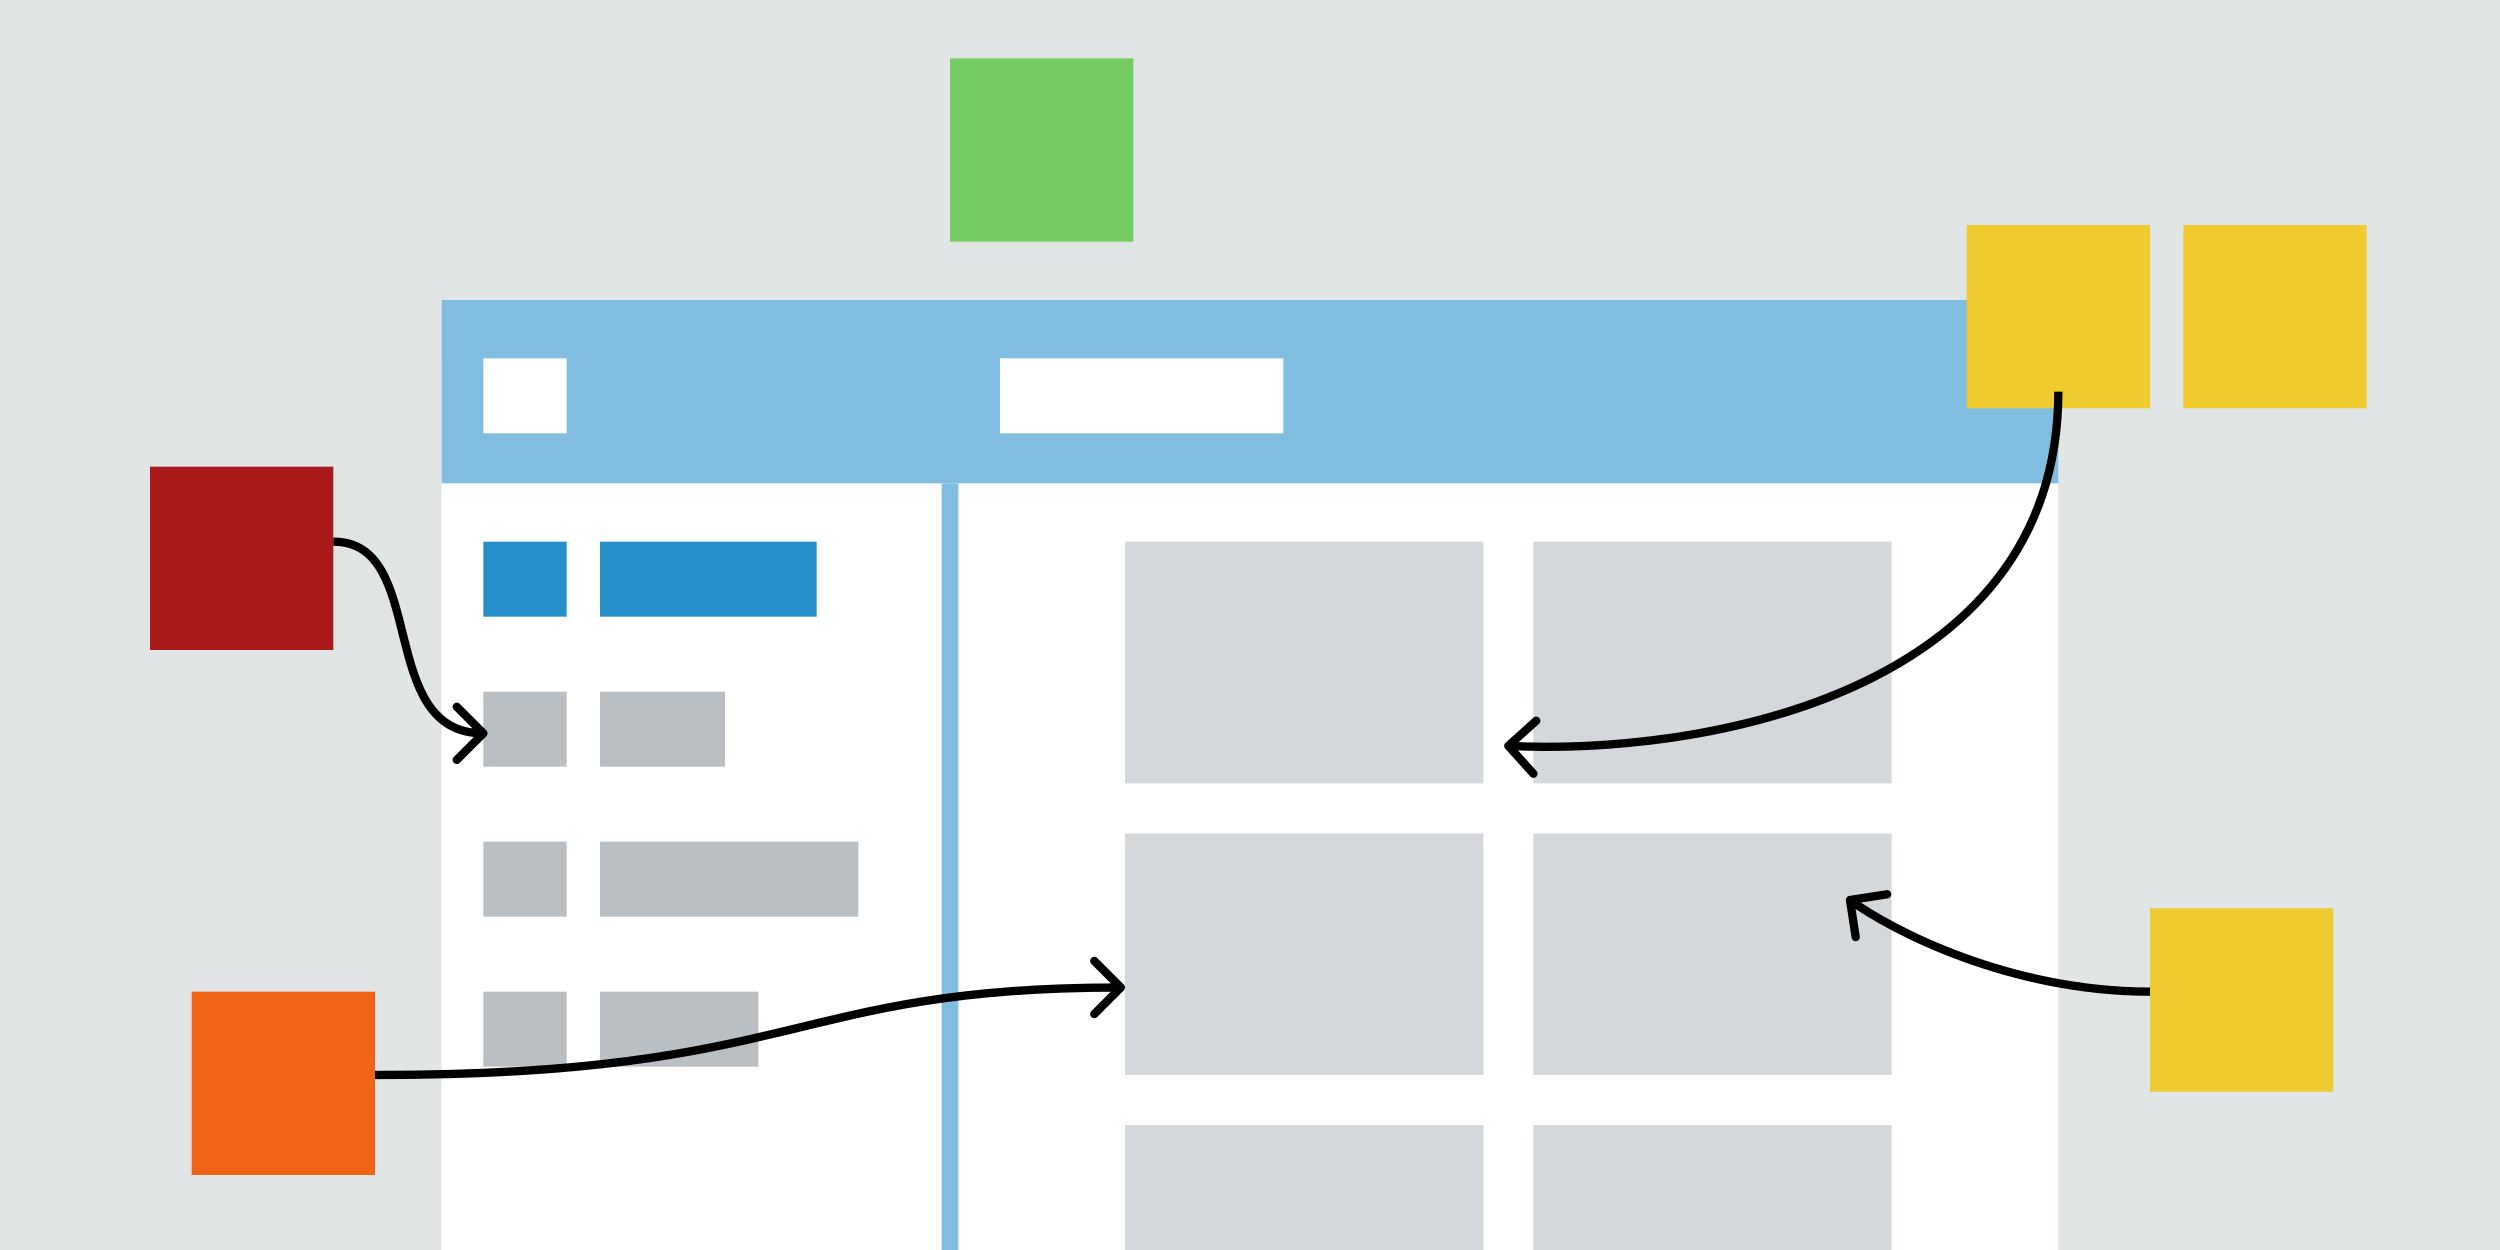 <svg width="300" height="150" viewBox="0 0 300 150" fill="none" xmlns="http://www.w3.org/2000/svg">
<g clip-path="url(#clip0_1_2)">
<rect width="300" height="150" fill="#E2E5E5"/>
<rect x="53" y="36" width="194" height="199" rx="8" fill="white"/>
<rect x="53" y="36" width="194" height="22" fill="#80BDE0"/>
<rect x="58" y="65" width="10" height="9" fill="#268FCA"/>
<rect x="58" y="43" width="10" height="9" fill="white"/>
<rect x="120" y="43" width="34" height="9" fill="white"/>
<rect x="58" y="83" width="10" height="9" fill="#B9BFC2"/>
<rect x="58" y="101" width="10" height="9" fill="#B9BFC2"/>
<rect x="58" y="119" width="10" height="9" fill="#B9BFC2"/>
<rect x="72" y="65" width="26" height="9" fill="#268FCA"/>
<rect x="72" y="83" width="15" height="9" fill="#B9BFC2"/>
<rect x="72" y="101" width="31" height="9" fill="#B9BFC2"/>
<rect x="135" y="65" width="43" height="29" fill="#D5D8DA"/>
<rect x="135" y="100" width="43" height="29" fill="#D5D8DA"/>
<rect x="135" y="135" width="43" height="29" fill="#D5D8DA"/>
<rect x="184" y="65" width="43" height="29" fill="#D5D8DA"/>
<rect x="184" y="100" width="43" height="29" fill="#D5D8DA"/>
<rect x="184" y="135" width="43" height="29" fill="#D5D8DA"/>
<rect x="72" y="119" width="19" height="9" fill="#B9BFC2"/>
<rect x="113" y="58" width="2" height="118" fill="#80BDE0"/>
<g filter="url(#filter0_d_1_2)">
<rect x="18" y="54" width="22" height="22" fill="#AB1A1A"/>
</g>
<g filter="url(#filter1_d_1_2)">
<rect x="236" y="25" width="22" height="22" fill="#F0CB2F"/>
</g>
<g filter="url(#filter2_d_1_2)">
<rect x="262" y="25" width="22" height="22" fill="#F0CB2F"/>
</g>
<g filter="url(#filter3_d_1_2)">
<rect x="114" y="5" width="22" height="22" fill="#74CC63"/>
</g>
<g filter="url(#filter4_d_1_2)">
<rect x="258" y="107" width="22" height="22" fill="#F0CB2F"/>
</g>
<g filter="url(#filter5_d_1_2)">
<rect x="23" y="117" width="22" height="22" fill="#F16418"/>
</g>
<path d="M58.354 88.354C58.549 88.158 58.549 87.842 58.354 87.646L55.172 84.465C54.976 84.269 54.66 84.269 54.465 84.465C54.269 84.66 54.269 84.976 54.465 85.172L57.293 88L54.465 90.828C54.269 91.024 54.269 91.34 54.465 91.535C54.66 91.731 54.976 91.731 55.172 91.535L58.354 88.354ZM40 65.5C41.349 65.5 42.407 65.835 43.266 66.405C44.129 66.978 44.821 67.807 45.4 68.839C46.57 70.922 47.227 73.718 47.952 76.621C48.667 79.481 49.449 82.44 50.901 84.678C51.633 85.807 52.544 86.768 53.716 87.445C54.889 88.123 56.298 88.5 58 88.5V87.5C56.452 87.5 55.22 87.159 54.216 86.579C53.21 85.998 52.406 85.162 51.74 84.134C50.395 82.06 49.645 79.269 48.923 76.379C48.211 73.532 47.524 70.578 46.272 68.349C45.64 67.224 44.851 66.257 43.818 65.572C42.781 64.883 41.526 64.5 40 64.5V65.5Z" fill="black"/>
<path d="M134.854 118.146C135.049 118.342 135.049 118.658 134.854 118.854L131.672 122.036C131.476 122.231 131.16 122.231 130.964 122.036C130.769 121.84 130.769 121.524 130.964 121.328L133.793 118.5L130.964 115.672C130.769 115.476 130.769 115.16 130.964 114.964C131.16 114.769 131.476 114.769 131.672 114.964L134.854 118.146ZM45 128.5C70.704 128.5 83.04 125.881 93.946 123.264C104.892 120.637 114.439 118 134.5 118V119C114.561 119 105.108 121.613 94.179 124.236C83.21 126.869 70.796 129.5 45 129.5V128.5Z" fill="black"/>
<path d="M180.666 89.128C180.46 89.313 180.444 89.629 180.628 89.834L183.637 93.18C183.822 93.386 184.138 93.402 184.343 93.218C184.549 93.033 184.565 92.717 184.381 92.512L181.706 89.537L184.68 86.863C184.886 86.678 184.902 86.362 184.718 86.157C184.533 85.951 184.217 85.935 184.012 86.119L180.666 89.128ZM246.5 47C246.5 65.142 235.679 75.913 222.045 82.031C208.39 88.159 191.976 89.581 181.026 89.001L180.974 89.999C192.024 90.585 208.61 89.157 222.455 82.944C236.321 76.721 247.5 65.658 247.5 47H246.5Z" fill="black"/>
<path d="M221.924 107.506C221.651 107.548 221.464 107.803 221.506 108.076L222.19 112.524C222.232 112.797 222.487 112.984 222.76 112.942C223.033 112.9 223.22 112.645 223.178 112.372L222.57 108.418L226.524 107.81C226.797 107.768 226.984 107.513 226.942 107.24C226.9 106.967 226.645 106.78 226.372 106.822L221.924 107.506ZM258 118.5C241.329 118.5 227.23 111.215 222.296 107.597L221.704 108.403C226.77 112.118 241.071 119.5 258 119.5V118.5Z" fill="black"/>
</g>
<defs>
<filter id="filter0_d_1_2" x="15" y="53" width="28" height="28" filterUnits="userSpaceOnUse" color-interpolation-filters="sRGB">
<feFlood flood-opacity="0" result="BackgroundImageFix"/>
<feColorMatrix in="SourceAlpha" type="matrix" values="0 0 0 0 0 0 0 0 0 0 0 0 0 0 0 0 0 0 127 0" result="hardAlpha"/>
<feOffset dy="2"/>
<feGaussianBlur stdDeviation="1.5"/>
<feComposite in2="hardAlpha" operator="out"/>
<feColorMatrix type="matrix" values="0 0 0 0 0 0 0 0 0 0 0 0 0 0 0 0 0 0 0.25 0"/>
<feBlend mode="normal" in2="BackgroundImageFix" result="effect1_dropShadow_1_2"/>
<feBlend mode="normal" in="SourceGraphic" in2="effect1_dropShadow_1_2" result="shape"/>
</filter>
<filter id="filter1_d_1_2" x="233" y="24" width="28" height="28" filterUnits="userSpaceOnUse" color-interpolation-filters="sRGB">
<feFlood flood-opacity="0" result="BackgroundImageFix"/>
<feColorMatrix in="SourceAlpha" type="matrix" values="0 0 0 0 0 0 0 0 0 0 0 0 0 0 0 0 0 0 127 0" result="hardAlpha"/>
<feOffset dy="2"/>
<feGaussianBlur stdDeviation="1.5"/>
<feComposite in2="hardAlpha" operator="out"/>
<feColorMatrix type="matrix" values="0 0 0 0 0 0 0 0 0 0 0 0 0 0 0 0 0 0 0.25 0"/>
<feBlend mode="normal" in2="BackgroundImageFix" result="effect1_dropShadow_1_2"/>
<feBlend mode="normal" in="SourceGraphic" in2="effect1_dropShadow_1_2" result="shape"/>
</filter>
<filter id="filter2_d_1_2" x="259" y="24" width="28" height="28" filterUnits="userSpaceOnUse" color-interpolation-filters="sRGB">
<feFlood flood-opacity="0" result="BackgroundImageFix"/>
<feColorMatrix in="SourceAlpha" type="matrix" values="0 0 0 0 0 0 0 0 0 0 0 0 0 0 0 0 0 0 127 0" result="hardAlpha"/>
<feOffset dy="2"/>
<feGaussianBlur stdDeviation="1.5"/>
<feComposite in2="hardAlpha" operator="out"/>
<feColorMatrix type="matrix" values="0 0 0 0 0 0 0 0 0 0 0 0 0 0 0 0 0 0 0.25 0"/>
<feBlend mode="normal" in2="BackgroundImageFix" result="effect1_dropShadow_1_2"/>
<feBlend mode="normal" in="SourceGraphic" in2="effect1_dropShadow_1_2" result="shape"/>
</filter>
<filter id="filter3_d_1_2" x="111" y="4" width="28" height="28" filterUnits="userSpaceOnUse" color-interpolation-filters="sRGB">
<feFlood flood-opacity="0" result="BackgroundImageFix"/>
<feColorMatrix in="SourceAlpha" type="matrix" values="0 0 0 0 0 0 0 0 0 0 0 0 0 0 0 0 0 0 127 0" result="hardAlpha"/>
<feOffset dy="2"/>
<feGaussianBlur stdDeviation="1.5"/>
<feComposite in2="hardAlpha" operator="out"/>
<feColorMatrix type="matrix" values="0 0 0 0 0 0 0 0 0 0 0 0 0 0 0 0 0 0 0.25 0"/>
<feBlend mode="normal" in2="BackgroundImageFix" result="effect1_dropShadow_1_2"/>
<feBlend mode="normal" in="SourceGraphic" in2="effect1_dropShadow_1_2" result="shape"/>
</filter>
<filter id="filter4_d_1_2" x="255" y="106" width="28" height="28" filterUnits="userSpaceOnUse" color-interpolation-filters="sRGB">
<feFlood flood-opacity="0" result="BackgroundImageFix"/>
<feColorMatrix in="SourceAlpha" type="matrix" values="0 0 0 0 0 0 0 0 0 0 0 0 0 0 0 0 0 0 127 0" result="hardAlpha"/>
<feOffset dy="2"/>
<feGaussianBlur stdDeviation="1.5"/>
<feComposite in2="hardAlpha" operator="out"/>
<feColorMatrix type="matrix" values="0 0 0 0 0 0 0 0 0 0 0 0 0 0 0 0 0 0 0.25 0"/>
<feBlend mode="normal" in2="BackgroundImageFix" result="effect1_dropShadow_1_2"/>
<feBlend mode="normal" in="SourceGraphic" in2="effect1_dropShadow_1_2" result="shape"/>
</filter>
<filter id="filter5_d_1_2" x="20" y="116" width="28" height="28" filterUnits="userSpaceOnUse" color-interpolation-filters="sRGB">
<feFlood flood-opacity="0" result="BackgroundImageFix"/>
<feColorMatrix in="SourceAlpha" type="matrix" values="0 0 0 0 0 0 0 0 0 0 0 0 0 0 0 0 0 0 127 0" result="hardAlpha"/>
<feOffset dy="2"/>
<feGaussianBlur stdDeviation="1.5"/>
<feComposite in2="hardAlpha" operator="out"/>
<feColorMatrix type="matrix" values="0 0 0 0 0 0 0 0 0 0 0 0 0 0 0 0 0 0 0.25 0"/>
<feBlend mode="normal" in2="BackgroundImageFix" result="effect1_dropShadow_1_2"/>
<feBlend mode="normal" in="SourceGraphic" in2="effect1_dropShadow_1_2" result="shape"/>
</filter>
<clipPath id="clip0_1_2">
<rect width="300" height="150" fill="white"/>
</clipPath>
</defs>
</svg>
